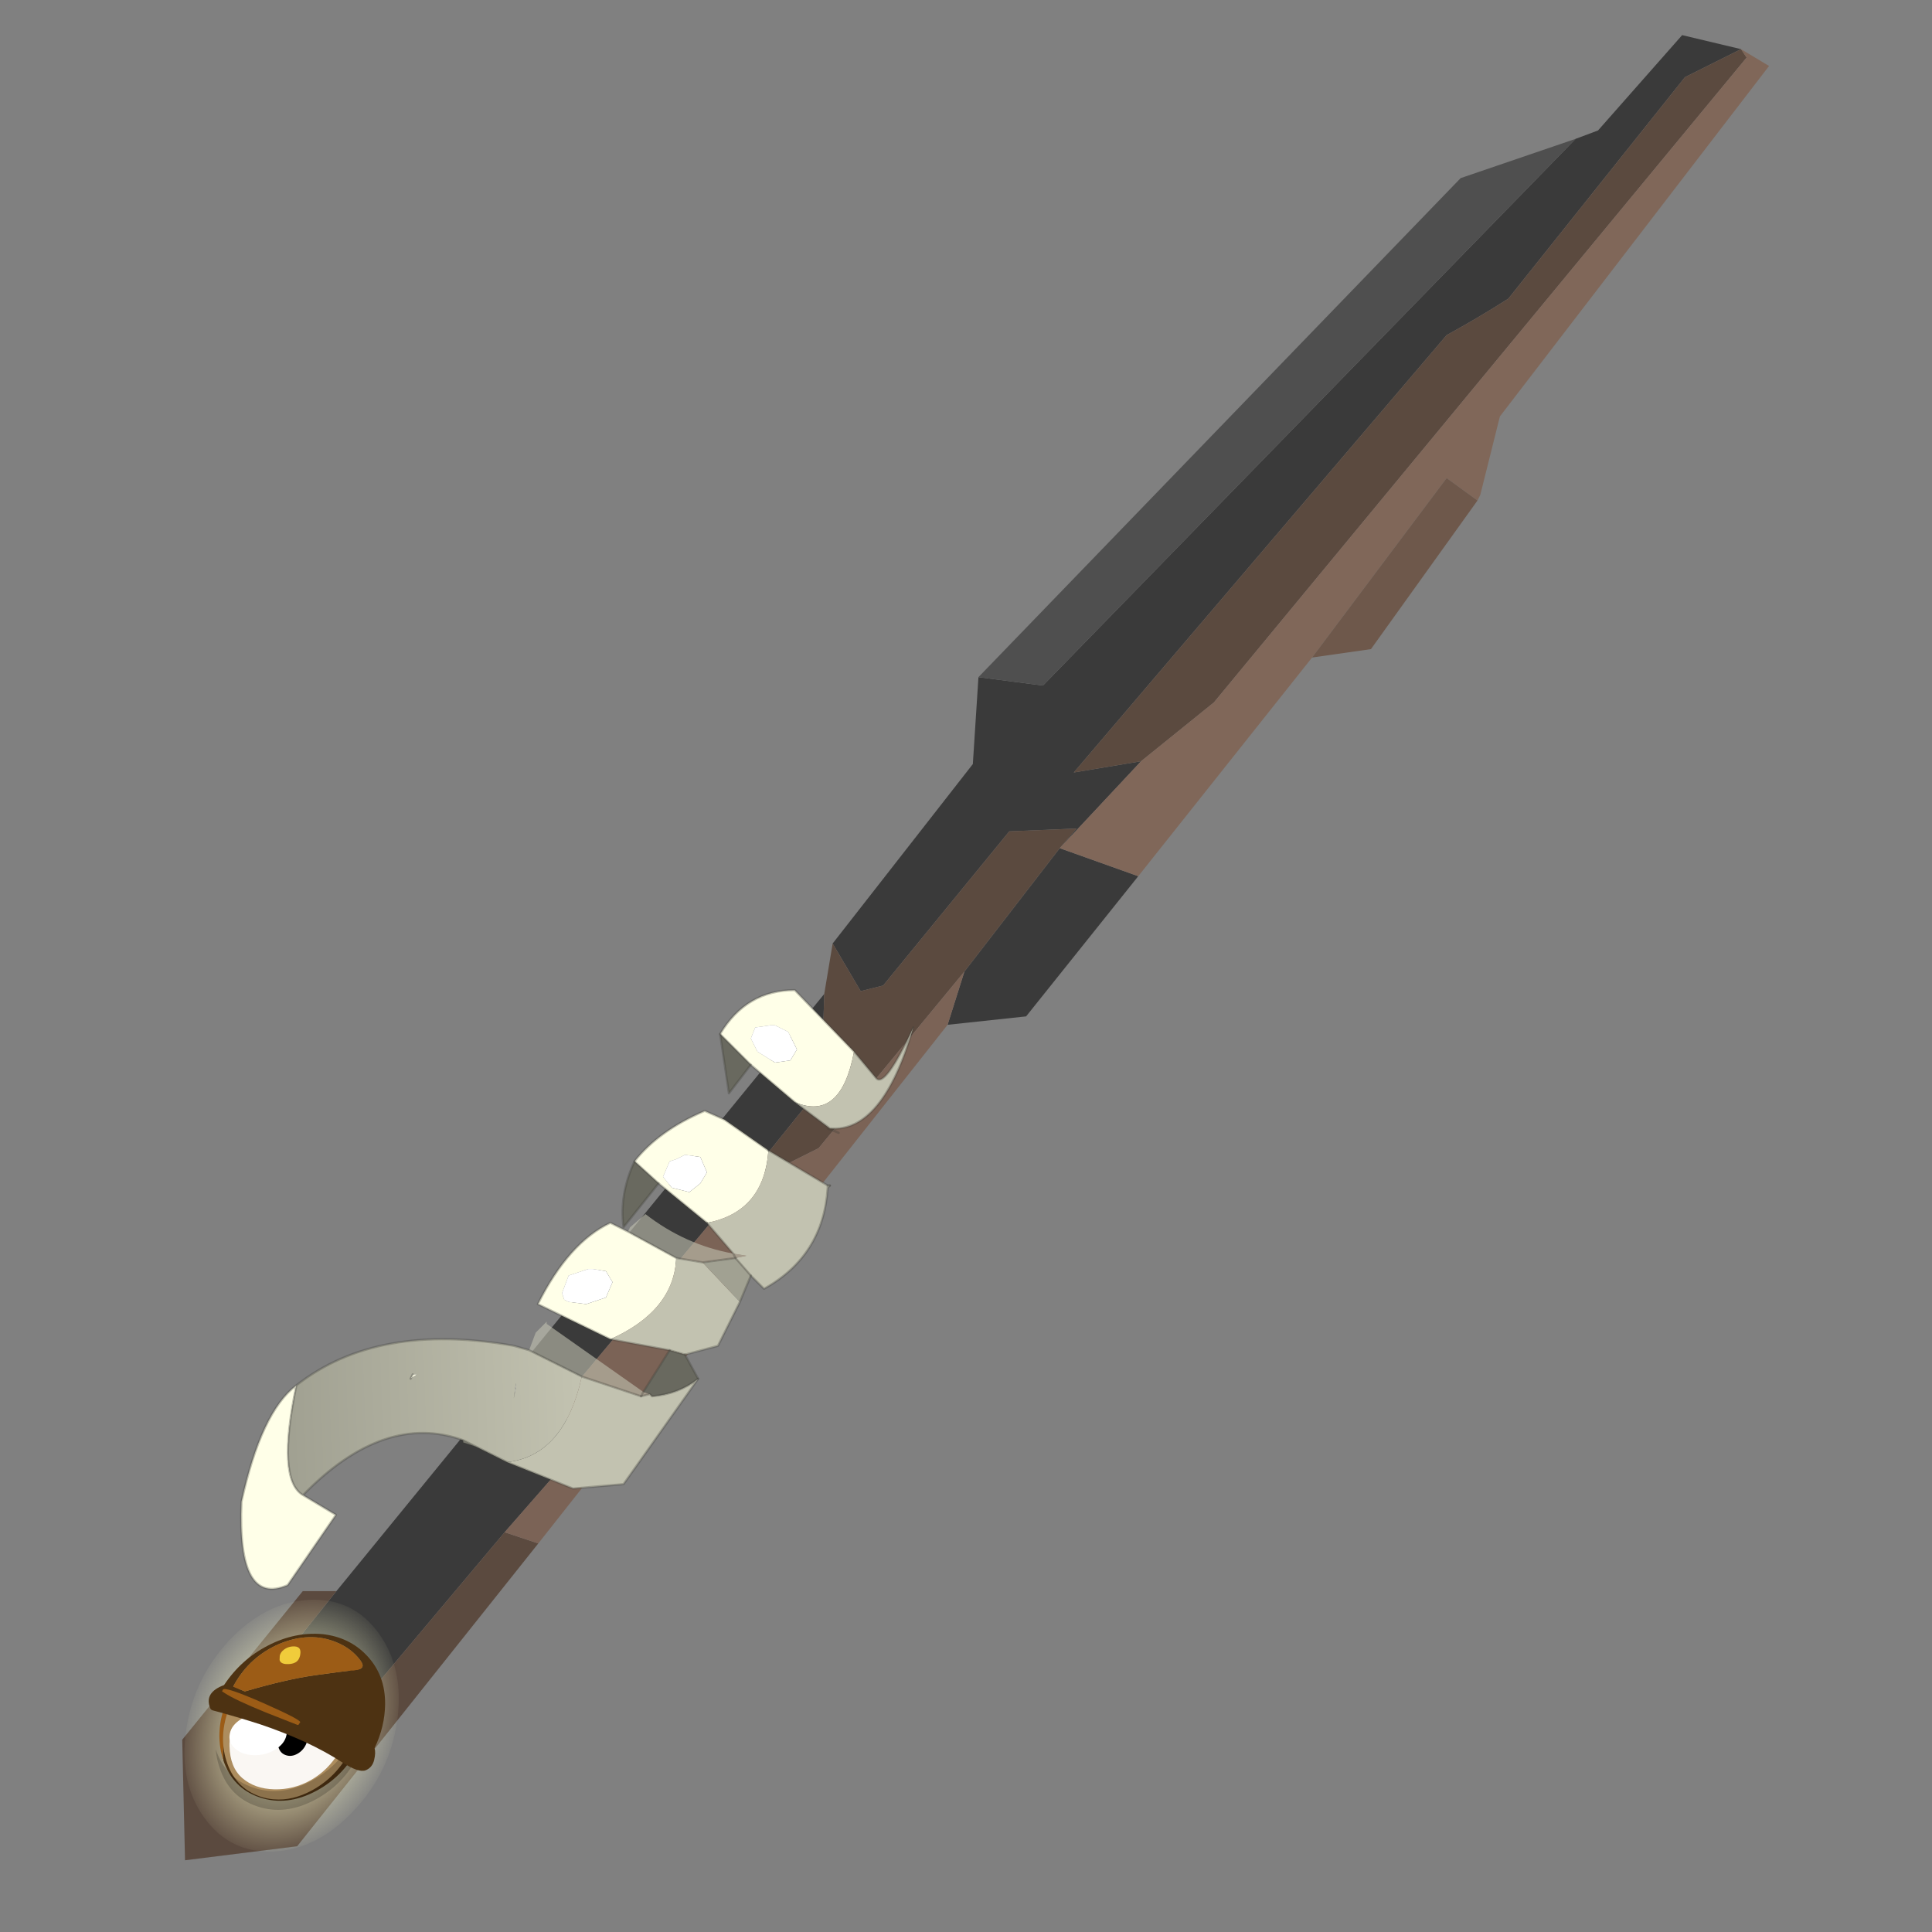 <?xml version="1.0" encoding="UTF-8" standalone="no"?>
<svg xmlns:xlink="http://www.w3.org/1999/xlink" height="440.0px" width="440.0px" xmlns="http://www.w3.org/2000/svg">
  <rect width="100%" height="100%" fill="#808080" stroke="none"/>
  <g transform="matrix(10.0, 0.0, 0.0, 10.0, 0.0, 0.0)">
    <use height="44.0" transform="matrix(1.0, 0.0, 0.0, 1.0, 0.0, 0.0)" width="44.0" xlink:href="#shape0"/>
    <use height="32.55" transform="matrix(1.277, 0.0, 0.0, 1.277, 4.15, 0.8)" width="28.3" xlink:href="#sprite0"/>
    <use height="13.65" transform="matrix(1.0, 0.0, 0.0, 1.0, 5.5, 22.55)" width="15.3" xlink:href="#shape2"/>
    <use height="0.2" transform="matrix(0.04, 0.001, -0.009, 0.044, 8.698, 36.907)" width="0.85" xlink:href="#shape3"/>
    <use height="35.6" transform="matrix(0.135, -0.006, -0.023, 0.161, 4.648, 36.542)" width="35.6" xlink:href="#sprite1"/>
    <use height="91.15" transform="matrix(0.04, 0.001, -0.009, 0.044, 5.071, 37.155)" width="101.5" xlink:href="#shape5"/>
  </g>
  <defs>
    <g id="shape0" transform="matrix(1.0, 0.0, 0.0, 1.0, 0.0, 0.0)">
      <path d="M44.0 44.0 L0.0 44.0 0.0 0.0 44.0 0.0 44.0 44.0" fill="#43adca" fill-opacity="0.0" fill-rule="evenodd" stroke="none"/>
    </g>
    <g id="sprite0" transform="matrix(1.0, 0.0, 0.0, 1.0, 0.0, 0.0)">
      <use height="32.55" transform="matrix(1.0, 0.0, 0.0, 1.0, 0.0, 0.0)" width="28.3" xlink:href="#shape1"/>
    </g>
    <g id="shape1" transform="matrix(1.0, 0.0, 0.0, 1.0, 0.0, 0.0)">
      <path d="M17.1 12.95 L15.65 14.5 17.05 15.0 15.05 17.5 13.65 17.65 13.95 16.7 15.65 14.5 15.95 14.15 14.75 14.2 12.5 16.95 12.1 17.05 11.6 16.2 14.1 13.0 14.2 11.45 15.35 11.6 24.85 1.85 25.25 1.7 26.75 0.0 27.8 0.25 26.8 0.75 23.65 4.7 Q23.1 5.05 22.55 5.35 L15.9 13.15 17.1 12.95 M9.95 20.55 L6.9 24.2 6.8 25.5 5.75 26.7 2.85 30.15 1.75 30.5 1.55 29.25 2.75 27.75 11.45 17.1 11.4 18.75 9.95 20.55" fill="#3a3a3a" fill-rule="evenodd" stroke="none"/>
      <path d="M27.8 0.25 L27.9 0.4 18.4 11.9 17.1 12.95 15.9 13.15 22.55 5.35 Q23.1 5.05 23.65 4.7 L26.8 0.75 27.8 0.25 M11.6 16.2 L12.1 17.05 12.5 16.95 14.75 14.2 15.95 14.15 15.65 14.5 13.95 16.7 11.35 19.85 9.95 20.55 11.4 18.75 11.45 17.1 11.6 16.2 M5.75 26.7 L6.35 26.9 2.05 32.3 0.05 32.55 0.0 30.4 2.15 27.75 2.75 27.75 1.55 29.25 1.75 30.5 2.85 30.15 5.75 26.7" fill="#5b4a3f" fill-rule="evenodd" stroke="none"/>
      <path d="M27.8 0.25 L28.3 0.55 23.5 6.8 23.15 8.2 23.1 8.3 22.55 7.9 20.15 11.1 17.05 15.0 15.65 14.5 17.1 12.95 18.4 11.9 27.9 0.4 27.8 0.25" fill="#806759" fill-rule="evenodd" stroke="none"/>
      <path d="M24.85 1.85 L15.35 11.6 14.2 11.45 22.8 2.55 24.85 1.85" fill="#4f4f4f" fill-rule="evenodd" stroke="none"/>
      <path d="M13.95 16.7 L13.65 17.65 6.35 26.9 5.75 26.7 6.8 25.5 6.9 24.2 9.95 20.55 11.35 19.85 13.95 16.7" fill="#7b6356" fill-rule="evenodd" stroke="none"/>
      <path d="M20.15 11.1 L22.55 7.9 23.1 8.3 21.2 10.95 20.15 11.1" fill="#6e584b" fill-rule="evenodd" stroke="none"/>
    </g>
    <g id="shape2" transform="matrix(1.0, 0.0, 0.0, 1.0, -5.5, -22.55)">
      <path d="M17.1 24.25 L16.4 23.55 Q17.0 22.55 18.1 22.55 L19.45 23.95 Q19.15 25.55 18.1 25.1 L17.1 24.25 M14.45 26.45 Q15.0 25.75 16.05 25.3 L16.5 25.5 17.5 26.2 Q17.4 27.6 16.1 27.85 L15.0 26.95 14.45 26.45 M6.9 34.05 L7.65 34.5 6.55 36.1 Q5.4 36.6 5.5 34.2 5.95 32.15 6.75 31.55 6.3 33.7 6.9 34.05 M13.9 30.5 L12.25 29.7 Q12.95 28.3 13.9 27.85 L14.3 28.05 15.4 28.65 Q15.35 29.85 13.9 30.5 M12.85 29.6 L12.95 29.65 13.35 29.7 13.8 29.55 13.95 29.2 13.8 28.95 13.5 28.9 13.4 28.9 12.95 29.05 12.8 29.45 12.85 29.6 M15.95 26.35 L15.6 26.3 15.4 26.4 15.25 26.45 15.1 26.8 15.3 27.05 15.7 27.15 15.95 26.95 16.1 26.7 15.95 26.35 M9.4 31.3 L9.5 31.3 9.35 31.4 9.4 31.3 M17.2 23.4 L17.1 23.65 17.25 23.95 17.65 24.2 18.0 24.15 18.15 23.9 17.95 23.5 17.65 23.35 17.55 23.35 17.2 23.4" fill="#ffffe8" fill-rule="evenodd" stroke="none"/>
      <path d="M12.05 30.75 L12.2 30.35 12.45 30.1 12.45 30.15 14.65 31.7 14.8 31.75 14.6 31.8 13.25 31.35 12.05 30.75 M14.3 28.05 L14.35 27.95 14.7 27.65 Q15.6 28.35 16.7 28.55 L17.0 28.6 16.75 28.65 16.0 28.75 15.4 28.65 14.3 28.05 M16.7 28.55 L16.75 28.65 16.7 28.55 M14.65 31.7 L14.6 31.8 14.65 31.7" fill="#c2c2b0" fill-opacity="0.6" fill-rule="evenodd" stroke="none"/>
      <path d="M19.45 23.95 L19.95 24.55 Q20.15 24.8 20.8 23.4 20.1 25.8 18.9 25.7 L18.1 25.1 Q19.15 25.55 19.45 23.95 M16.1 27.85 Q17.4 27.6 17.5 26.2 L18.85 27.0 18.9 27.0 18.85 27.05 Q18.75 28.6 17.4 29.35 L17.1 29.05 16.75 28.65 17.0 28.6 16.7 28.55 16.1 27.85 M16.85 29.65 L16.35 30.65 15.6 30.85 15.25 30.75 13.9 30.5 Q15.35 29.85 15.4 28.65 L16.0 28.75 16.85 29.65 M15.9 31.4 L14.2 33.8 13.05 33.9 11.55 33.3 Q12.85 33.15 13.25 31.35 L14.6 31.8 14.8 31.75 14.85 31.8 Q15.45 31.75 15.9 31.4 M18.85 27.0 L18.85 27.05 18.85 27.0" fill="#c2c2b0" fill-rule="evenodd" stroke="none"/>
      <path d="M15.95 26.35 L16.1 26.7 15.95 26.95 15.7 27.15 15.3 27.05 15.1 26.8 15.25 26.45 15.4 26.4 15.6 26.3 15.95 26.35 M12.85 29.6 L12.8 29.45 12.95 29.05 13.4 28.9 13.5 28.9 13.8 28.95 13.95 29.2 13.8 29.55 13.35 29.7 12.95 29.65 12.85 29.6 M11.75 31.5 L11.75 31.6 11.7 31.85 11.75 31.5 M17.2 23.4 L17.55 23.35 17.65 23.35 17.95 23.5 18.15 23.9 18.0 24.15 17.65 24.2 17.25 23.95 17.1 23.65 17.2 23.4" fill="#ffffff" fill-rule="evenodd" stroke="none"/>
      <path d="M17.1 24.25 L16.6 24.9 16.4 23.55 17.1 24.25 M14.45 26.45 L15.0 26.95 14.2 27.95 Q14.1 27.2 14.45 26.45 M15.6 30.85 L15.9 31.4 Q15.45 31.75 14.85 31.8 L14.8 31.75 14.65 31.7 15.25 30.75 15.6 30.85" fill="#69695f" fill-rule="evenodd" stroke="none"/>
      <path d="M17.1 29.05 L16.85 29.65 16.0 28.75 16.75 28.65 17.1 29.05" fill="#a1a192" fill-rule="evenodd" stroke="none"/>
      <path d="M10.85 32.95 L10.55 32.85 10.55 32.8 10.85 32.95" fill="#8f8f82" fill-rule="evenodd" stroke="none"/>
      <path d="M11.55 33.3 L10.85 32.95 10.55 32.8 Q8.75 32.15 6.9 34.05 6.3 33.7 6.75 31.55 8.6 30.1 11.7 30.65 L12.05 30.75 13.25 31.35 Q12.85 33.15 11.55 33.3 M9.35 31.4 L9.5 31.3 9.4 31.3 9.35 31.4 M11.75 31.5 L11.7 31.85 11.75 31.6 11.75 31.5" fill="url(#gradient0)" fill-rule="evenodd" stroke="none"/>
      <path d="M17.1 24.25 L16.4 23.55 Q17.0 22.55 18.1 22.55 L19.45 23.95 19.95 24.55 Q20.15 24.8 20.8 23.4 20.1 25.8 18.9 25.7 L19.1 25.8 18.85 25.7 18.9 25.7 18.1 25.1 17.1 24.25 M17.5 26.2 L16.5 25.5 16.05 25.3 Q15.0 25.75 14.45 26.45 L15.0 26.95 16.1 27.85 M18.85 27.0 L18.9 27.0 M17.1 29.05 L16.85 29.65 16.35 30.65 15.6 30.85 M15.9 31.4 L14.2 33.8 13.05 33.9 11.55 33.3 10.85 32.95 10.55 32.85 M10.55 32.8 Q8.75 32.15 6.9 34.05 L7.65 34.5 6.55 36.1 Q5.4 36.6 5.5 34.2 5.95 32.15 6.75 31.55 8.6 30.1 11.7 30.65 L12.05 30.75 13.25 31.35 M15.25 30.75 L13.9 30.5 12.25 29.7 Q12.95 28.3 13.9 27.85 L14.3 28.05 15.4 28.65 16.0 28.75 M16.75 28.65 L16.0 28.75 M9.35 31.4 L9.4 31.3 M10.55 32.8 L10.85 32.95 M6.9 34.05 Q6.3 33.7 6.75 31.55 M14.8 31.75 L14.85 31.8 Q15.45 31.75 15.9 31.4 M14.8 31.75 L14.6 31.8 13.25 31.35 M15.25 30.75 L15.6 30.85" fill="none" stroke="#3d3d36" stroke-linecap="round" stroke-linejoin="round" stroke-opacity="0.302" stroke-width="0.05"/>
      <path d="M16.4 23.55 L16.6 24.9 17.1 24.25 M17.5 26.2 L18.85 27.0 M18.9 27.0 L18.85 27.05 Q18.75 28.6 17.4 29.35 L17.1 29.05 M15.6 30.85 L15.9 31.4 M14.65 31.7 L15.25 30.75 M16.7 28.55 L16.1 27.85 M16.75 28.65 L17.1 29.05 M16.75 28.65 L16.7 28.55 M14.45 26.45 Q14.1 27.2 14.2 27.95 L15.0 26.95 M14.6 31.8 L14.65 31.7 M18.85 27.05 L18.85 27.0" fill="none" stroke="#3d3d36" stroke-linecap="round" stroke-linejoin="round" stroke-opacity="0.302" stroke-width="0.05"/>
    </g>
    <linearGradient gradientTransform="matrix(0.004, 6.0E-4, 1.0E-4, 0.003, 9.9, 32.45)" gradientUnits="userSpaceOnUse" id="gradient0" spreadMethod="pad" x1="-819.2" x2="819.2">
      <stop offset="0.0" stop-color="#a1a192"/>
      <stop offset="1.0" stop-color="#c2c2b0"/>
    </linearGradient>
    <g id="shape3" transform="matrix(1.0, 0.0, 0.0, 1.0, -84.85, 4.5)">
      <path d="M85.7 -4.5 L85.65 -4.3 84.85 -4.5 85.7 -4.5" fill="#41354d" fill-rule="evenodd" stroke="none"/>
    </g>
    <g id="sprite1" transform="matrix(1.0, 0.0, 0.0, 1.0, 17.8, 17.8)">
      <use height="35.6" transform="matrix(1.0, 0.0, 0.0, 1.0, -17.8, -17.8)" width="35.6" xlink:href="#shape4"/>
    </g>
    <g id="shape4" transform="matrix(1.0, 0.0, 0.0, 1.0, 17.8, 17.8)">
      <path d="M12.55 -12.6 Q17.8 -7.35 17.8 0.0 17.8 7.35 12.55 12.55 7.35 17.8 0.0 17.8 -7.35 17.8 -12.6 12.55 -17.8 7.35 -17.8 0.0 -17.8 -7.35 -12.6 -12.6 -7.35 -17.8 0.0 -17.8 7.35 -17.8 12.55 -12.6" fill="url(#gradient1)" fill-rule="evenodd" stroke="none"/>
    </g>
    <radialGradient cx="0" cy="0" gradientTransform="matrix(0.023, 0.0, 0.0, 0.023, 0.0, 0.0)" gradientUnits="userSpaceOnUse" id="gradient1" r="819.2" spreadMethod="pad">
      <stop offset="0.078" stop-color="#ffffcc"/>
      <stop offset="1.0" stop-color="#ffffcc" stop-opacity="0.0"/>
    </radialGradient>
    <g id="shape5" transform="matrix(1.0, 0.0, 0.0, 1.0, 3.6, -3.6)">
      <path d="M11.35 69.25 Q2.75 54.35 7.2 37.7 11.65 21.1 26.5 12.5 41.4 3.9 58.0 8.35 74.65 12.8 83.2 27.7 85.7 32.0 87.1 36.4 78.4 21.1 61.85 15.15 45.15 9.2 29.95 18.8 14.65 28.45 11.4 43.5 8.25 58.25 11.5 69.2 L11.35 69.25" fill="#9c5c16" fill-rule="evenodd" stroke="none"/>
      <path d="M87.1 36.4 Q90.55 47.4 87.4 59.2 82.95 75.8 68.05 84.4 53.15 93.0 36.5 88.55 20.25 84.2 11.7 69.9 L11.5 69.2 Q8.25 58.25 11.4 43.5 14.65 28.45 29.95 18.8 45.15 9.2 61.85 15.15 78.4 21.1 87.1 36.4" fill="#4d3212" fill-rule="evenodd" stroke="none"/>
      <path d="M11.7 69.9 L11.35 69.25 11.5 69.2 11.7 69.9" fill="#f7dc91" fill-rule="evenodd" stroke="none"/>
      <path d="M11.35 69.25 L11.5 69.2 11.35 69.25" fill="#554564" fill-rule="evenodd" stroke="none"/>
      <path d="M11.35 69.25 Q2.75 54.35 7.2 37.7 11.65 21.1 26.5 12.5 41.4 3.9 58.0 8.35 74.65 12.8 83.2 27.7 85.7 32.0 87.1 36.4 90.55 47.4 87.4 59.2 82.95 75.8 68.05 84.4 53.15 93.0 36.5 88.55 20.25 84.2 11.7 69.9 L11.35 69.25 Z" fill="none" stroke="#000000" stroke-linecap="round" stroke-linejoin="round" stroke-opacity="0.153" stroke-width="0.05"/>
      <path d="M83.35 60.45 Q79.3 76.05 65.6 84.2 55.65 90.0 44.9 89.4 L44.65 89.4 Q40.7 89.2 36.6 88.1 21.25 83.9 13.35 69.9 10.0 64.0 8.8 57.85 7.15 49.35 9.5 40.25 10.45 36.75 11.9 33.65 16.7 22.8 27.35 16.55 32.9 13.2 38.75 11.95 47.25 10.1 56.35 12.6 71.6 16.75 79.6 30.8 85.7 41.7 84.65 53.55 84.3 56.9 83.35 60.45" fill="#ad8d5e" fill-rule="evenodd" stroke="none"/>
      <path d="M83.35 60.45 Q79.3 76.05 65.6 84.2 55.65 90.0 44.9 89.4 L44.65 89.4 Q40.7 89.2 36.6 88.1 21.25 83.9 13.35 69.9 10.0 64.0 8.8 57.85 7.15 49.35 9.5 40.25 10.45 36.75 11.9 33.65 16.7 22.8 27.35 16.55 32.9 13.2 38.75 11.95 47.25 10.1 56.35 12.6 71.6 16.75 79.6 30.8 85.7 41.7 84.65 53.55 84.3 56.9 83.35 60.45 Z" fill="none" stroke="#000000" stroke-linecap="round" stroke-linejoin="round" stroke-opacity="0.153" stroke-width="0.05"/>
      <path d="M13.55 62.6 Q10.75 51.7 21.8 52.1 32.85 52.55 43.9 52.55 L67.65 53.65 Q80.3 54.75 76.3 64.25 72.25 73.75 63.65 79.0 55.0 84.25 43.9 84.25 32.85 84.25 24.55 78.9 16.3 73.55 13.55 62.6" fill="#faf7f3" fill-rule="evenodd" stroke="none"/>
      <path d="M13.55 62.6 Q10.75 51.7 21.8 52.1 32.85 52.55 43.9 52.55 L67.65 53.65 Q80.3 54.75 76.3 64.25 72.25 73.75 63.65 79.0 55.0 84.25 43.9 84.25 32.85 84.25 24.55 78.9 16.3 73.55 13.55 62.6 Z" fill="none" stroke="#000000" stroke-linecap="round" stroke-linejoin="round" stroke-opacity="0.153" stroke-width="0.05"/>
      <path d="M55.85 54.35 Q57.55 57.3 56.7 60.65 55.8 63.95 52.8 65.7 49.85 67.4 46.55 66.5 43.25 65.65 41.5 62.65 39.8 59.65 40.7 56.35 41.55 53.0 44.55 51.3 47.5 49.6 50.8 50.45 54.1 51.35 55.85 54.35" fill="#000000" fill-rule="evenodd" stroke="none"/>
      <path d="M55.85 54.35 Q57.55 57.3 56.7 60.65 55.8 63.95 52.8 65.7 49.85 67.4 46.55 66.5 43.25 65.65 41.5 62.65 39.8 59.65 40.7 56.35 41.55 53.0 44.55 51.3 47.5 49.6 50.8 50.45 54.1 51.35 55.85 54.35 Z" fill="none" stroke="#000000" stroke-linecap="round" stroke-linejoin="round" stroke-opacity="0.153" stroke-width="0.05"/>
      <path d="M84.15 30.6 Q93.0 45.9 88.4 63.0 83.85 80.05 68.5 88.95 53.15 97.8 36.1 93.2 19.0 88.65 10.15 73.3 7.55 68.9 6.1 64.35 14.95 79.1 31.7 83.6 48.75 88.15 64.1 79.35 79.5 70.5 84.05 53.4 87.35 41.2 83.75 29.9 L84.15 30.6" fill="#000000" fill-opacity="0.192" fill-rule="evenodd" stroke="none"/>
      <path d="M28.45 45.4 Q35.15 45.4 39.85 48.5 44.55 51.7 44.55 56.15 44.6 60.6 39.85 63.75 35.15 66.95 28.45 66.9 21.8 66.95 17.0 63.75 12.25 60.65 12.3 56.15 12.25 51.7 17.0 48.5 21.75 45.45 28.45 45.4" fill="#ffffff" fill-rule="evenodd" stroke="none"/>
      <path d="M95.95 61.8 Q97.25 63.9 97.1 67.9 96.9 71.9 93.35 73.3 89.75 74.65 79.25 69.45 68.8 64.2 55.7 59.4 42.4 54.65 28.65 51.0 14.3 47.35 -0.15 44.35 -1.15 44.1 -1.65 43.4 -7.25 35.35 3.4 31.2 10.1 17.7 23.85 10.2 37.35 2.8 53.3 3.7 68.8 4.9 80.65 14.0 93.6 23.85 96.85 39.0 99.3 50.5 95.95 61.8 94.6 60.0 92.6 58.9 L91.6 58.45 92.6 58.9 Q94.6 60.0 95.95 61.8 M8.75 31.9 L5.45 31.15 3.4 31.2 5.45 31.15 8.75 31.9 15.9 34.2 Q37.9 27.45 53.55 25.0 69.2 22.55 75.8 21.85 82.4 21.1 77.8 16.75 71.35 10.65 61.95 7.65 45.75 2.45 30.15 9.2 14.7 16.15 9.05 31.0 L8.75 31.9" fill="#4d3212" fill-rule="evenodd" stroke="none"/>
      <path d="M8.75 31.9 L9.05 31.0 Q14.7 16.15 30.15 9.2 45.75 2.45 61.95 7.65 71.35 10.65 77.8 16.75 82.4 21.1 75.8 21.85 69.2 22.55 53.55 25.0 37.9 27.45 15.9 34.2 L8.75 31.9" fill="#9c5c16" fill-rule="evenodd" stroke="none"/>
      <path d="M3.4 31.2 Q-7.25 35.35 -1.65 43.4 -1.15 44.1 -0.15 44.35 14.3 47.35 28.65 51.0 42.4 54.65 55.7 59.4 68.8 64.2 79.25 69.45 89.75 74.65 93.35 73.3 96.9 71.9 97.1 67.9 97.25 63.9 95.95 61.8 94.6 60.0 92.6 58.9 L91.6 58.45 M95.95 61.8 Q99.3 50.5 96.85 39.0 93.6 23.85 80.65 14.0 68.8 4.9 53.3 3.7 37.35 2.8 23.85 10.2 10.1 17.7 3.4 31.2 L5.45 31.15 8.75 31.9 M15.9 34.2 L8.75 31.9" fill="none" stroke="#000000" stroke-linecap="round" stroke-linejoin="round" stroke-opacity="0.153" stroke-width="0.05"/>
      <path d="M3.3 33.55 Q3.95 31.75 27.6 39.9 51.3 48.15 50.85 49.4 L50.15 50.75 49.65 50.8 30.3 44.8 Q11.15 38.65 4.55 35.25 L2.95 34.45 3.3 33.55" fill="#9c5c16" fill-rule="evenodd" stroke="none"/>
      <path d="M3.3 33.55 Q3.95 31.75 27.6 39.9 51.3 48.15 50.85 49.4 L50.15 50.75 49.65 50.8 30.3 44.8 Q11.15 38.65 4.55 35.25 L2.95 34.45 3.3 33.55 Z" fill="none" stroke="#000000" stroke-linecap="round" stroke-linejoin="round" stroke-opacity="0.153" stroke-width="0.05"/>
      <path d="M42.25 17.7 Q40.75 19.6 36.55 19.6 33.0 19.6 31.95 17.6 L31.55 15.4 Q31.55 13.5 33.35 12.05 35.0 10.75 37.3 10.45 43.05 9.75 43.05 14.75 43.05 16.65 42.25 17.7" fill="#f0cc3b" fill-rule="evenodd" stroke="none"/>
      <path d="M42.25 17.7 Q40.75 19.6 36.55 19.6 33.0 19.6 31.95 17.6 L31.55 15.4 Q31.55 13.5 33.35 12.05 35.0 10.75 37.3 10.45 43.05 9.75 43.05 14.75 43.05 16.65 42.25 17.7 Z" fill="none" stroke="#000000" stroke-linecap="round" stroke-linejoin="round" stroke-opacity="0.153" stroke-width="0.05"/>
    </g>
  </defs>
</svg>
